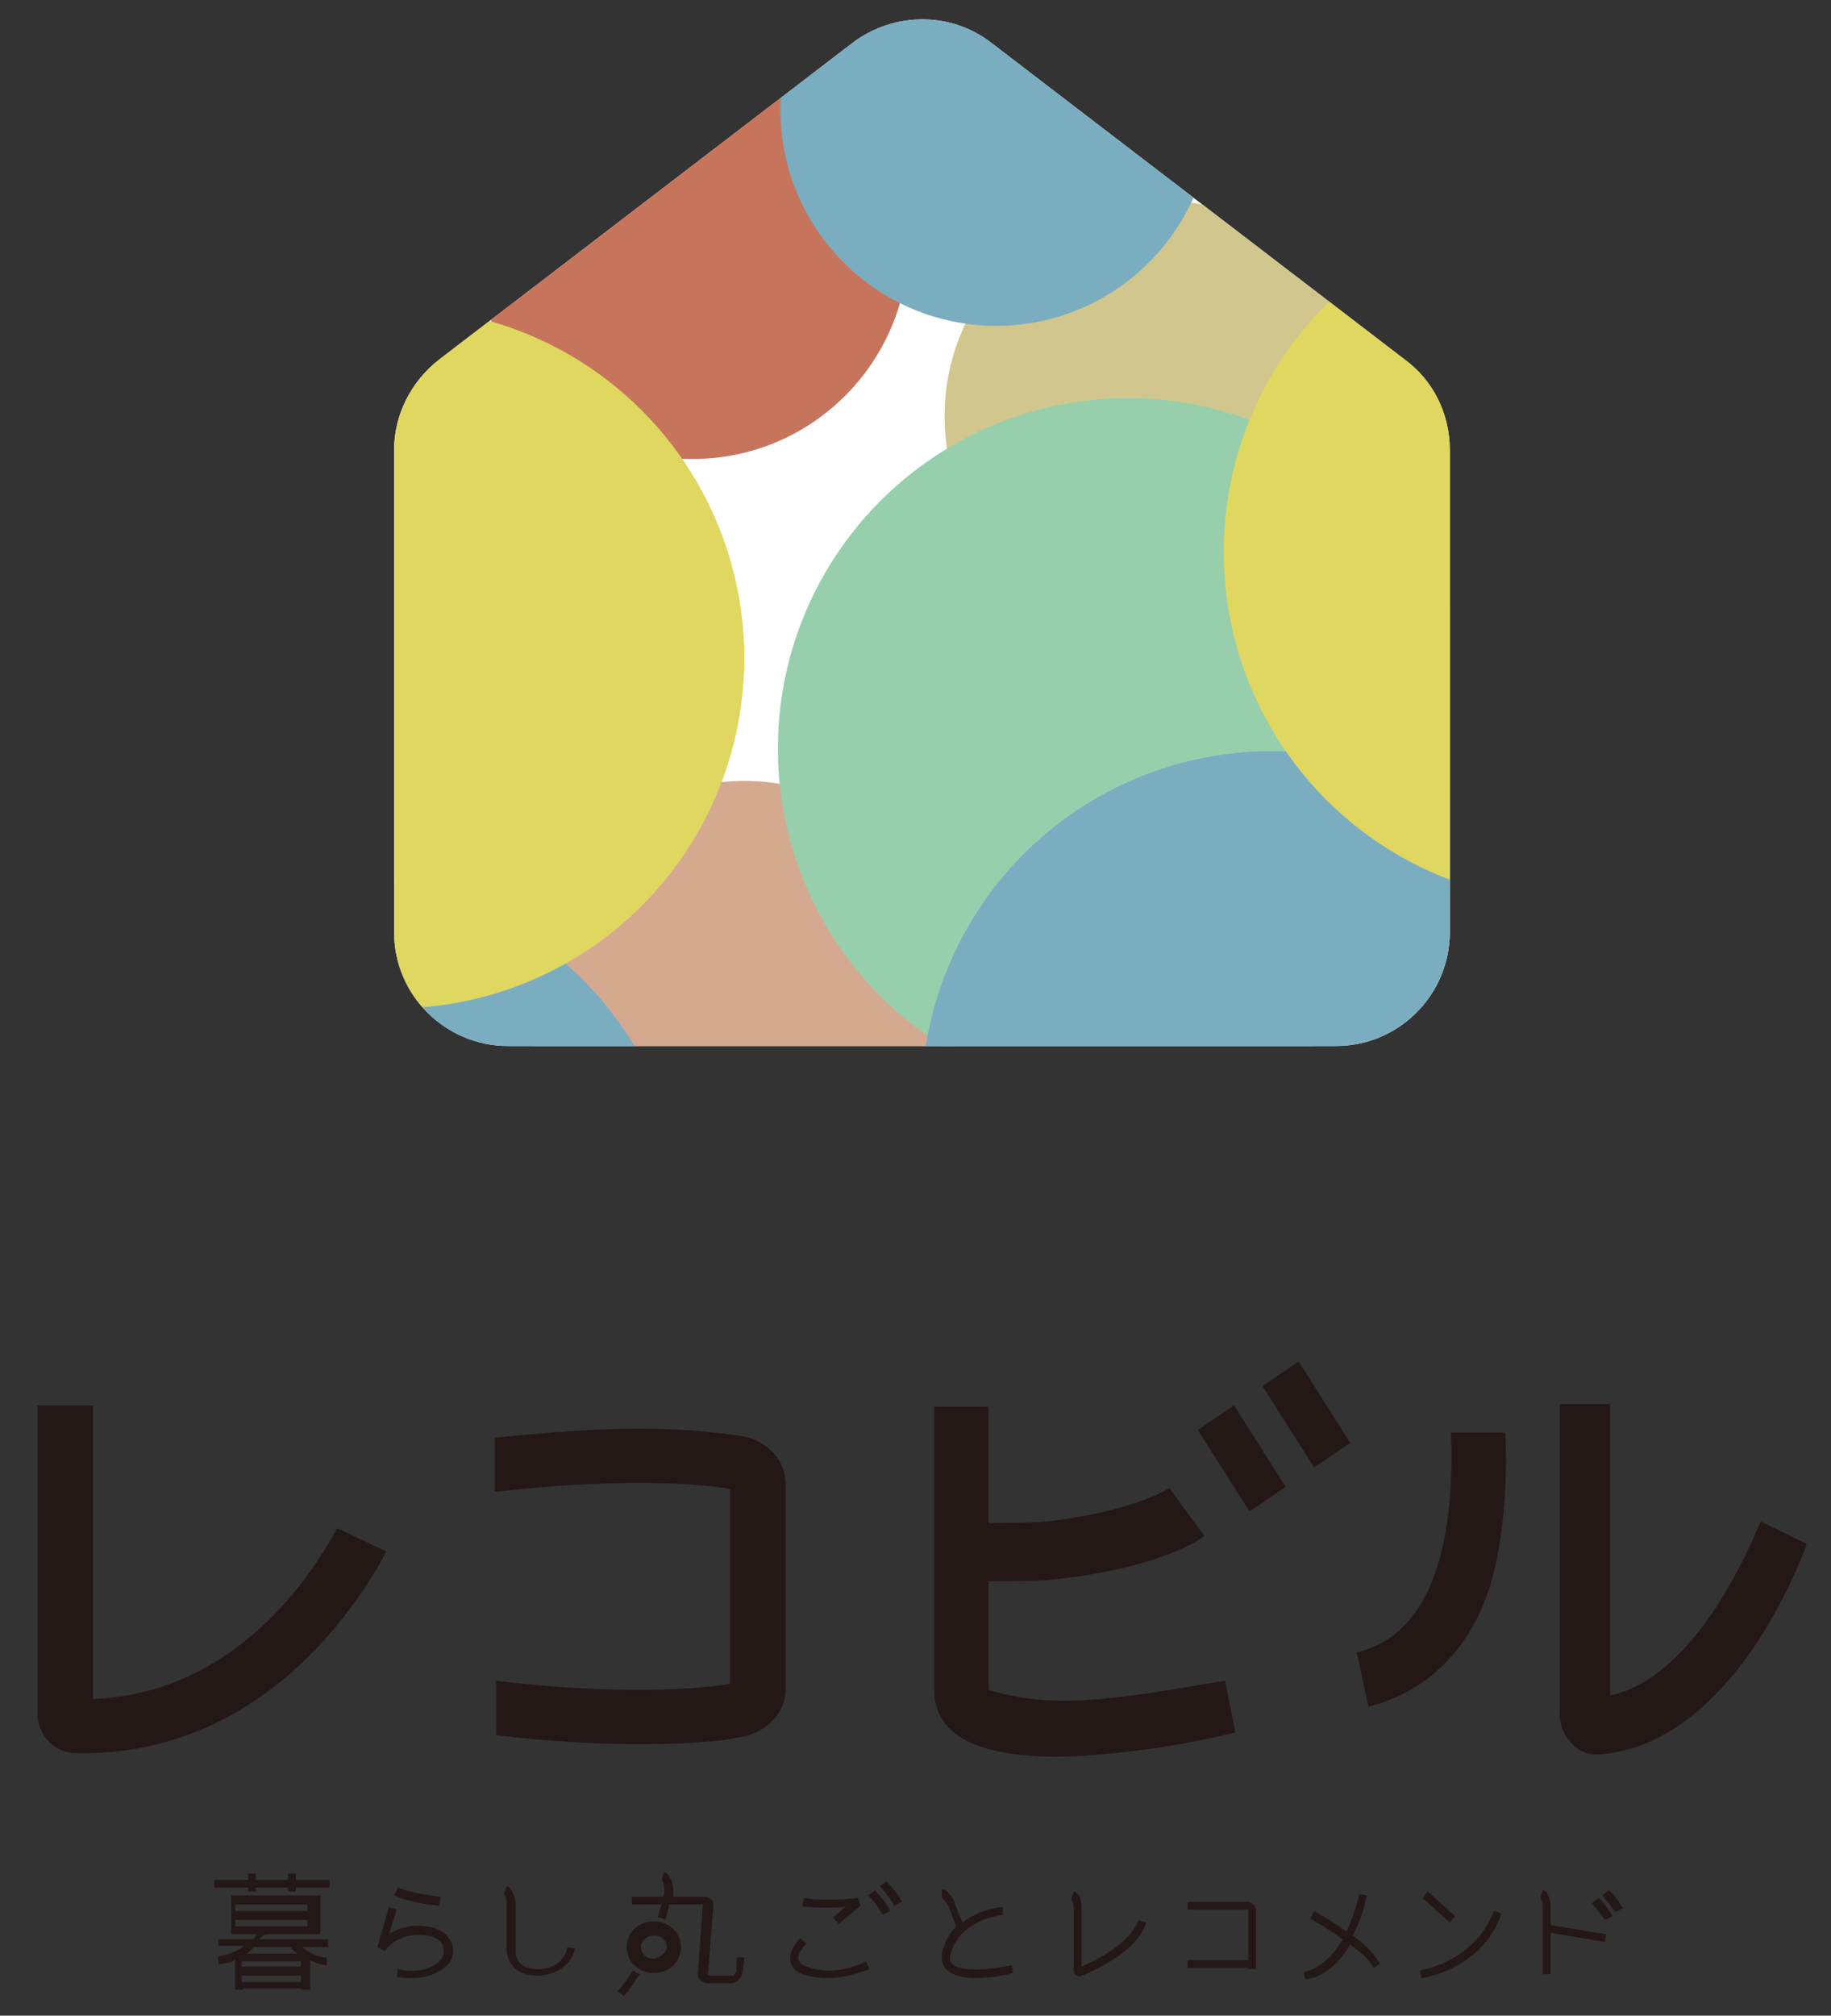 <?xml version="1.0" encoding="utf-8"?>
<!-- Generator: Adobe Illustrator 24.0.1, SVG Export Plug-In . SVG Version: 6.00 Build 0)  -->
<svg version="1.1" id="レイヤー_1" xmlns="http://www.w3.org/2000/svg" xmlns:xlink="http://www.w3.org/1999/xlink" x="0px"
	 y="0px" viewBox="0 0 141.7 155.9" style="enable-background:new 0 0 141.7 155.9;" xml:space="preserve">
<rect x="0" y="0" width="141.7" height="155.9" fill="#333333" stroke="none"/>
<style type="text/css">
	.st0{fill:#FFFFFF;}
	.st1{clip-path:url(#SVGID_1_);}
	.st2{fill:#C6755C;}
	.st3{fill:#D5A990;}
	.st4{fill:#D0C68E;}
	.st5{fill:#7BADC0;}
	.st6{fill:#97CFAC;}
	.st7{fill:#DFD75F;}
	.st8{fill:#231815;}
</style>
<g>
	<path class="st0" d="M66,3.3L34,27.8c-2.2,1.7-3.5,4.3-3.5,7v37.3c0,4.9,4,8.8,8.8,8.8h64.1c4.9,0,8.8-4,8.8-8.8V34.8
		c0-2.8-1.3-5.4-3.5-7l-32-24.5C73.6,0.9,69.2,0.9,66,3.3z"/>
	<g>
		<g>
			<defs>
				<path id="SVGID_3_" d="M66,3.3L34,27.8c-2.2,1.7-3.5,4.3-3.5,7v37.3c0,4.9,4,8.8,8.8,8.8h64.1c4.9,0,8.8-4,8.8-8.8V34.8
					c0-2.8-1.3-5.4-3.5-7l-32-24.5C73.6,0.9,69.2,0.9,66,3.3z"/>
			</defs>
			<clipPath id="SVGID_1_">
				<use xlink:href="#SVGID_3_"  style="overflow:visible;"/>
			</clipPath>
			<g class="st1">
				<circle class="st2" cx="53.6" cy="18.8" r="16.7"/>
				<circle class="st3" cx="57.6" cy="77.1" r="16.7"/>
				<circle class="st4" cx="89.8" cy="32.2" r="16.7"/>
				<circle class="st5" cx="77.1" cy="8.5" r="16.7"/>
				<circle class="st6" cx="87.3" cy="57.9" r="27.1"/>
				<circle class="st5" cx="25.9" cy="94.9" r="27.1"/>
				<circle class="st5" cx="98.4" cy="85.2" r="27.1"/>
				<circle class="st7" cx="121.8" cy="42.7" r="27.1"/>
				<circle class="st7" cx="30.5" cy="50.9" r="27.1"/>
			</g>
		</g>
		<path class="st8" d="M60.8,114.8v15.9c0,1.9-1.7,3.5-3.8,3.7l0,0l0,0c-0.8,0.2-3.2,0.5-7.5,0.5c-3.3,0-7.1-0.2-11.1-0.7v-4.2
			c4.1,0.5,7.8,0.7,11.1,0.7c4.3,0,6.4-0.4,6.7-0.4l0.3-0.1v-15l-0.3-0.1c-0.2,0-2.3-0.4-6.7-0.4c-3.3,0-7.1,0.2-11.2,0.7v-4.2
			c4-0.4,7.8-0.7,11.1-0.7c4.2,0,6.6,0.4,7.5,0.5l0,0l0,0C59.2,111.2,60.8,112.8,60.8,114.8z M95.6,134l-0.8-4
			c-4.2,0.7-7.5,1.3-10.9,1.5c-4.3,0.3-7.4-0.8-7.4-0.8v-8.4c0.4,0,0.8,0,1.3,0c1.1,0,2.3,0,3.4-0.1c8.2-0.8,11.7-3.1,12-3.4
			l-2.7-3.7c0,0-2.9,1.9-9.8,2.6c-1.4,0.1-2.9,0.1-4.2,0.1v-9h-4.2v21.9c0,2,1,5.7,11.6,5.1C87.8,135.5,91,135.1,95.6,134z
			 M136.3,117.7l-0.1,0.1c-0.8,1.9-4.9,11.7-11.4,13.3l-0.2,0v-22.5h-3.9v23.9c0,0.9,0.3,1.7,0.9,2.3c0.5,0.6,1.2,0.9,1.9,0.9
			c0,0,0.1,0,0.1,0c4.1-0.2,8-2.7,11.5-7.4c2.7-3.7,4.3-7.7,4.7-8.8l0-0.1L136.3,117.7z M29.9,120l-3.8-1.8
			c-0.5,0.9-2.1,3.8-4.8,6.6c-4,4.1-8.6,6.3-13.8,6.6l-0.3,0l0-22.7H2.9l0,23.8c0,1.7,1.3,3.1,3,3.1c0.2,0,0.4,0,0.6,0
			c6.6,0,12.7-2.7,17.7-7.8C27.5,124.4,29.4,121,29.9,120z M104.5,111.6l-4-6.3l-2.8,1.9l4,6.3L104.5,111.6z M92.7,110.6l4,6.3
			l2.8-1.9l-4-6.3L92.7,110.6z M116.5,110.8h-4.2l0,0.2c0.2,5.6-0.4,15.2-7.3,16.8l0.9,4.2c3.3-0.8,8.7-3.6,10.1-12.3
			c0.6-3.5,0.6-7,0.5-8.7L116.5,110.8z M47.8,154l0.5,0.4c0.4-0.5,0.8-1.1,1.2-1.7c-0.2-0.1-0.4-0.2-0.5-0.3
			C48.6,153,48.2,153.6,47.8,154z M41.8,152.3c-0.7,0-1.2-0.1-1.5-0.4c-0.4-0.4-0.4-0.9-0.4-1v-2.5c0-0.3,0-1.1,0-1.1
			c0-0.4-0.1-0.8-0.4-1.2c-0.1-0.1-0.1-0.2-0.3-0.2l-0.2,0.6c0.2,0.2,0.2,0.5,0.2,0.7c0,0,0,0.8,0,1.1v2.5c0,0,0,0.8,0.6,1.4
			c0.4,0.4,1,0.6,1.7,0.6c0.1,0,0.2,0,0.3,0c2.4-0.2,2.7-2.1,2.7-2.1l-0.6-0.1C43.9,150.8,43.6,152.2,41.8,152.3z M33,149
			c-1.3-0.2-2.3,0.2-2.9,0.6l0.6-1.9l-0.6-0.2l-0.9,3.1l0.6,0.3c0-0.1,1-1.5,3.2-1.2c0.7,0.1,1.2,0.4,1.3,0.9c0.1,0.4,0,0.8-0.3,1.1
			c-0.8,0.7-1.9,0.9-3.2,0.6l-0.1,0.6c0.4,0.1,0.8,0.1,1.2,0.1c1,0,1.9-0.3,2.6-0.9c0.5-0.4,0.7-1.1,0.5-1.7
			C34.7,149.6,34,149.1,33,149z M34.1,146.7c-2.1-0.2-3.3-0.7-3.3-0.7l-0.3,0.6c0,0,1.2,0.6,3.5,0.8L34.1,146.7z M65.4,147.5
			l-0.9,0.8l0.4,0.5l1.7-1.4l-0.2-0.6c-2.8,0.3-4.2,0-4.2,0l-0.1,0.6C62.1,147.5,63.2,147.6,65.4,147.5z M20.1,150h5.3v0.6h-2
			c0.5,0.4,1.1,0.8,1.9,0.8l0,0.6c-0.5,0-0.9-0.2-1.3-0.4v2.3h-0.6v-0.1h-4.6v0.1h-0.6v-2.3c-0.4,0.2-0.8,0.3-1.3,0.3l0-0.6
			c0.8-0.1,1.5-0.4,2-0.8h-2V150h2.7c0.1-0.1,0.2-0.3,0.3-0.4h-2v-3h6.9v3h-4.2C20.3,149.7,20.2,149.8,20.1,150z M18.2,147.8h5.6
			v-0.5h-5.6V147.8z M23.8,149v-0.5h-5.6v0.5H23.8z M23.3,152.8h-4.6v0.5h4.6V152.8z M23.3,151.7h-4.6v0.4h4.6V151.7z M19.6,150.6
			c-0.1,0.2-0.3,0.3-0.5,0.5H23c-0.2-0.2-0.4-0.3-0.5-0.5H19.6z M22.9,144.9h-0.6v0.5h-2.5v-0.5h-0.6v0.5h-2.6v0.6h2.6v0.3h0.6v-0.3
			h2.5v0.3h0.6v-0.3h2.6v-0.6h-2.6V144.9z M109.9,152.4l0.1,0.6c0,0,4.7-0.6,6.2-5l-0.6-0.2C114.1,151.8,109.9,152.4,109.9,152.4z
			 M120,148.5c0-0.3,0-0.9,0-1c0-0.4-0.1-0.8-0.3-1.1c-0.1-0.1-0.1-0.2-0.3-0.2l-0.2,0.6c0.1,0.2,0.2,0.4,0.2,0.6c0,0,0,0.7,0,1
			l0,4.3h0.6l0-3.2l4.2,0.7l0.1-0.6l-4.3-0.7L120,148.5z M110.5,146.3l-0.4,0.5l2.1,1.9l0.4-0.5L110.5,146.3z M104.7,149.7
			c0.4-0.8,0.7-1.6,0.9-2.3l0-0.1c0.1-0.5,0.2-0.7,0.2-0.7l-0.6-0.1c0,0,0,0.2-0.2,0.7l0,0.1c-0.2,0.5-0.4,1.3-0.8,2.1
			c-1.2-0.9-2.4-1.5-2.5-1.6l-0.3,0.6c0,0,1.3,0.7,2.5,1.6c-0.7,1.2-1.7,2.3-3,2.5l0.1,0.6c1.6-0.2,2.7-1.4,3.5-2.7
			c0.8,0.6,1.5,1.2,1.8,1.8l0.5-0.3C106.3,151,105.5,150.3,104.7,149.7z M123.2,147.2c0,0,0.6,0.7,1,1.3l0.6-0.3
			c-0.4-0.7-1-1.4-1.1-1.4L123.2,147.2z M52.7,150.6c0,1.1-0.9,2-2.1,2c-1.2,0-2.1-0.9-2.1-2c0-1.1,0.9-2,2.1-2
			C51.8,148.6,52.7,149.5,52.7,150.6z M51.6,150.6c0-0.5-0.4-0.9-1-0.9c-0.5,0-1,0.4-1,0.9s0.4,0.9,1,0.9
			C51.1,151.4,51.6,151,51.6,150.6z M124,146.6c0,0,0.6,0.7,1,1.3l0.6-0.3c-0.4-0.7-1-1.4-1.1-1.4L124,146.6z M96.5,147.1h-4.6v0.6
			h4.6c0.1,0,0.1,0,0.1,0.1v3.5v0.3h-4.7v0.6h4.7v0.1h0.6v-0.1v-0.9v-3.5C97.2,147.4,96.9,147.1,96.5,147.1z M67.2,146.6
			c0,0,0.7,0.7,1.1,1.5l0.6-0.3c-0.4-0.8-1.2-1.6-1.2-1.6L67.2,146.6z M62.4,152.1c-0.3-0.1-0.5-0.3-0.6-0.5
			c-0.1-0.3,0.1-0.7,0.6-1.3l-0.5-0.4c-0.4,0.5-0.9,1.2-0.7,1.9c0.1,0.4,0.4,0.7,0.9,0.9c0.6,0.2,1.3,0.3,2,0.3c1,0,2.1-0.3,3.2-0.7
			l-0.3-0.6C65.5,152.5,63.8,152.6,62.4,152.1z M57,152.4c-0.1,0.3-0.2,0.4-0.2,0.4H55c-0.1,0-0.2-0.1-0.2-0.1l0.4-5.3
			c0-0.2,0-0.4-0.2-0.5c-0.1-0.1-0.3-0.2-0.5-0.2h-2.4c0-0.1,0-0.3,0-0.4l0-0.1c0-0.4-0.1-0.8-0.4-1.2c-0.1-0.1-0.2-0.2-0.3-0.2
			l-0.2,0.6c0.2,0.2,0.2,0.5,0.2,0.8l0,0.1c0,0.1,0,0.3-0.1,0.4h-2.4v0.6h2.3c-0.1,0.3-0.2,0.6-0.3,1c0.2,0,0.4,0.1,0.6,0.2
			c0.1-0.4,0.2-0.8,0.3-1.2h2.5l0.1,0l-0.4,5.4c0,0.4,0.4,0.7,0.8,0.7h1.8c0.2,0,0.7-0.1,0.9-1l0.1-1l-0.6,0L57,152.4z M73.7,151.9
			c-0.1-0.1-0.3-0.3-0.1-0.9c0.8-2.6,4-2.9,4-2.9l0-0.6c-0.1,0-1.7,0.1-3.1,1.2l-0.2-0.4c-0.1-0.3-0.4-1-0.4-1.1
			c-0.1-0.4-0.4-0.7-0.7-1c-0.1,0-0.2-0.1-0.3-0.1l0,0.7c0.2,0.2,0.4,0.4,0.5,0.6c0,0,0.3,0.8,0.4,1.1L74,149c-0.4,0.4-0.8,1-1,1.7
			c-0.3,0.8,0,1.3,0.2,1.6c0.5,0.5,1.4,0.7,2.3,0.7c1.3,0,2.6-0.3,2.9-0.4l-0.1-0.6C76.9,152.3,74.4,152.6,73.7,151.9z M68.1,145.9
			c0,0,0.7,0.7,1.1,1.5l0.6-0.3c-0.4-0.8-1.2-1.6-1.2-1.6L68.1,145.9z M83.7,152.1l0-3.6c0-0.3,0-0.9,0-1c0-0.4-0.1-0.8-0.3-1
			c-0.1-0.1-0.2-0.2-0.3-0.2l-0.2,0.6c0.1,0.2,0.2,0.4,0.2,0.6c0,0,0,0.7,0,1l0,4.1l0.4,0.3c0.2-0.1,4.4-1.6,5.2-4.2l-0.6-0.2
			C87.5,150.3,84.7,151.7,83.7,152.1z"/>
	</g>
</g>
</svg>
